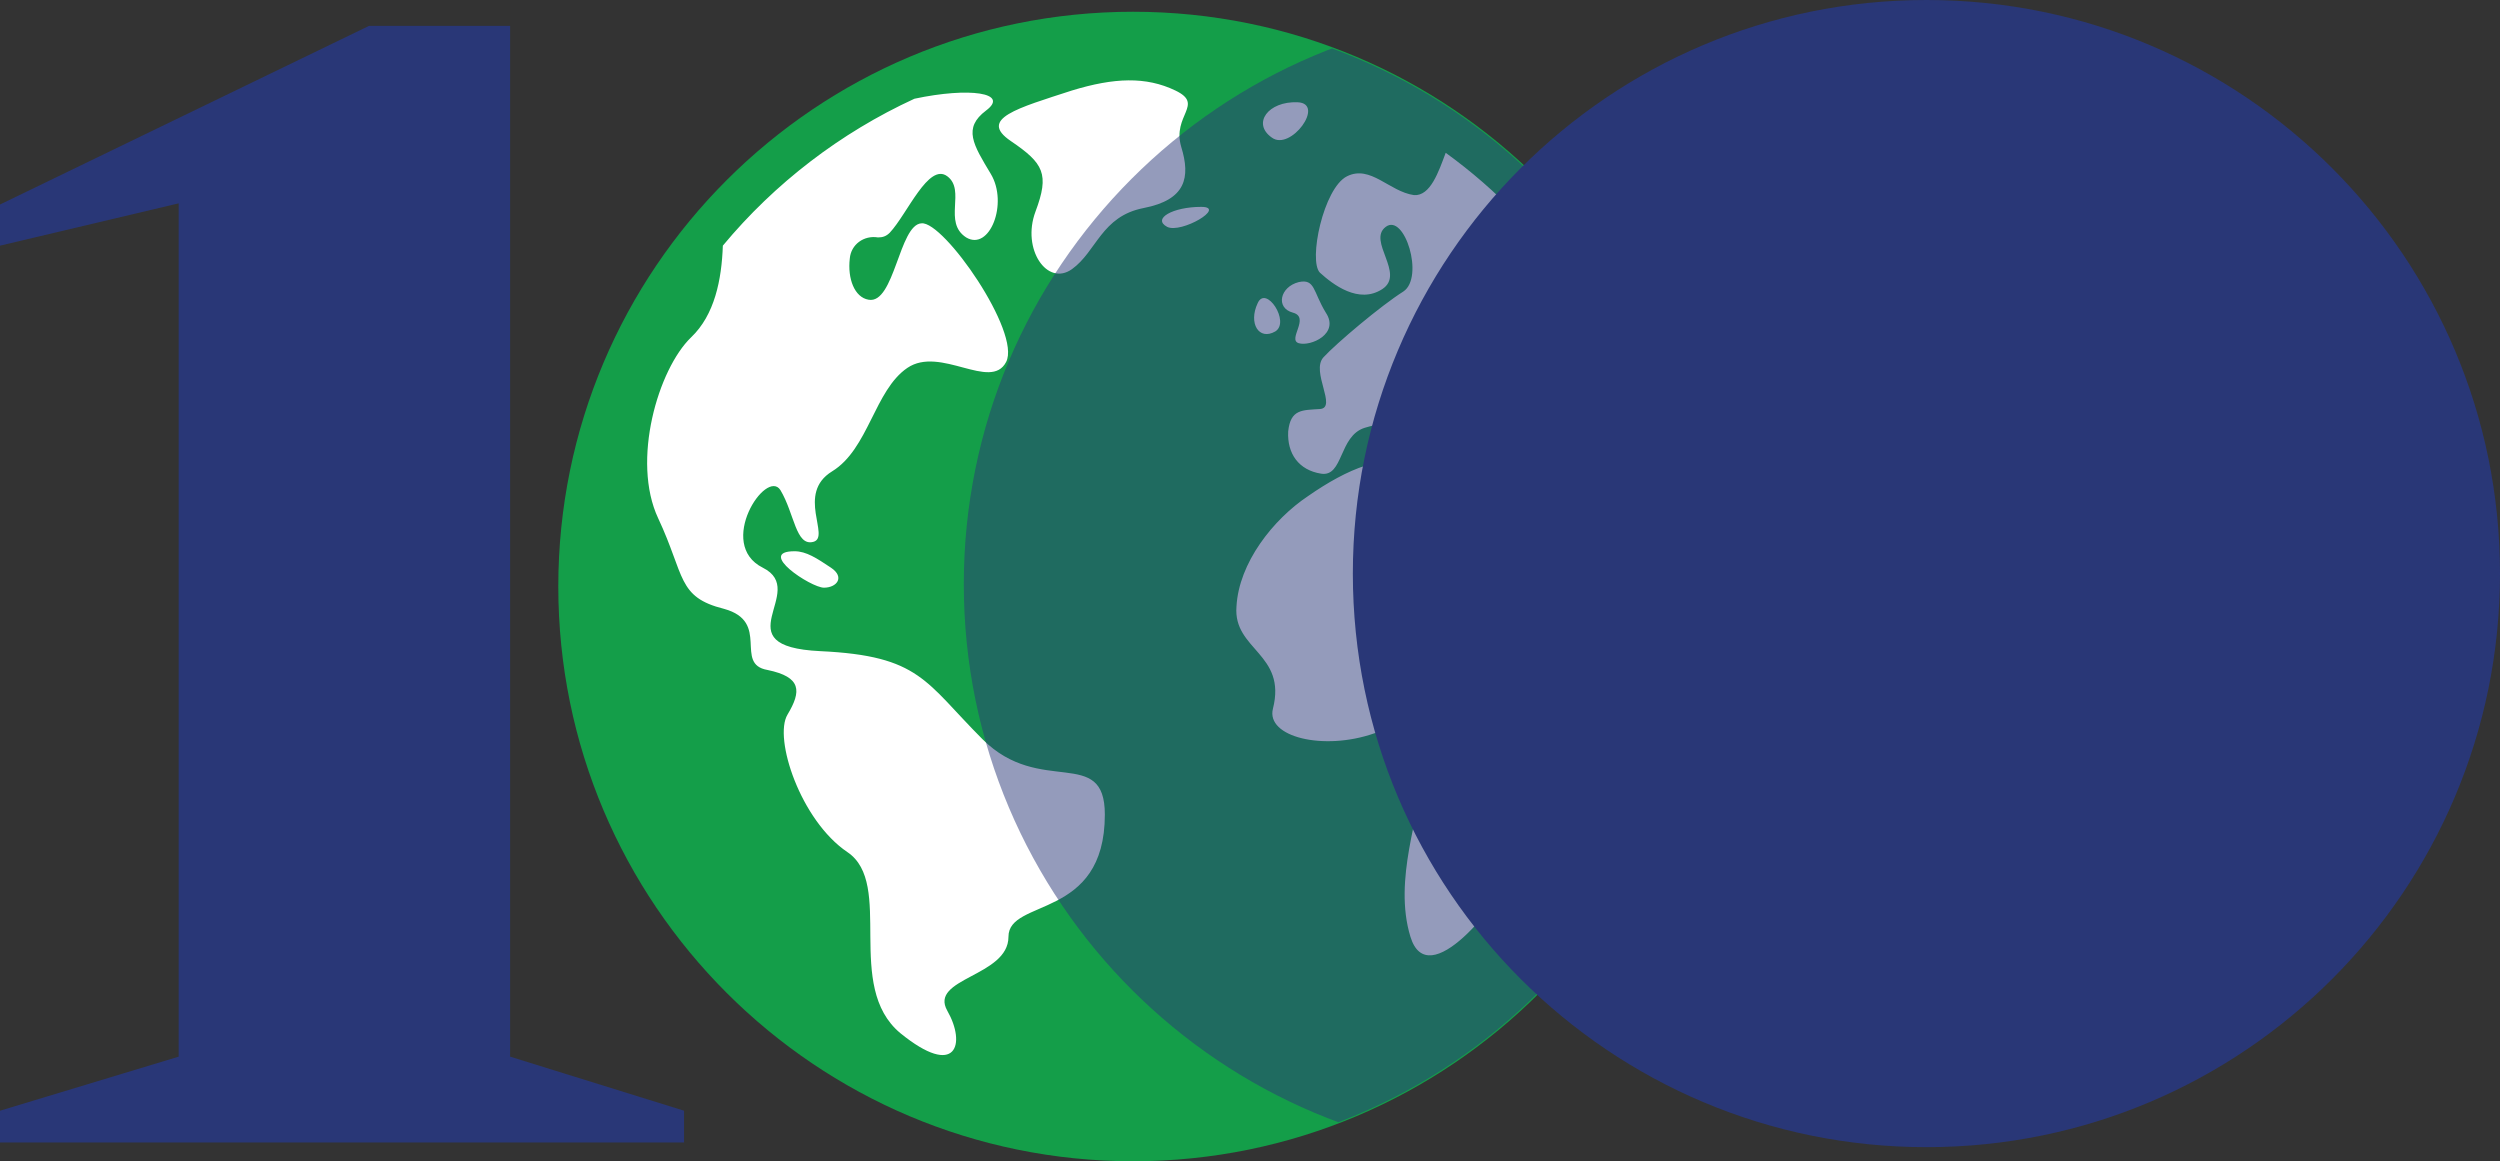 <svg version="1.1" id="Layer_1" xmlns="http://www.w3.org/2000/svg" xmlns:xlink="http://www.w3.org/1999/xlink" x="0" y="0" viewBox="0 0 212.7 98.8" xml:space="preserve"><rect x="0" y="0" width="212.7" height="98.8" fill="#333333" stroke="none"/><style>.st2{fill:#293777}</style><path d="M47.5 49.9C47.5 22.9 69.4 1 96.4 1s48.9 21.9 48.9 48.9-21.9 48.9-48.9 48.9-48.9-21.9-48.9-48.9" fill="#149e49"/><path d="M97.3 17.7c-3.6.7-4 3.7-6.1 5.2-2.1 1.5-4.3-1.7-3.1-4.9 1.2-3.2.7-4.1-2.1-6-2.8-1.9.6-2.8 5.2-4.3 3.6-1.1 6.3-1.2 8.8 0 2.5 1.2-.3 2.1.5 4.8.8 2.6.4 4.5-3.2 5.2m13.2 11.5c1 .3 3.5-.8 2.3-2.6-1.1-1.8-.9-2.9-2.3-2.6-1.6.4-2 2.2-.5 2.6 1.5.4-.5 2.3.5 2.6M67.6 46.9c-3.3 0 1.4 3.1 2.5 3.1s1.8-.9.6-1.7c-1.2-.8-2.1-1.4-3.1-1.4M67 60.8c-1.2 2 1.1 9 5.1 11.7 4 2.7-.3 11.4 4.5 15.4 4.8 3.9 5.6.9 4-1.9-1.6-2.8 5.2-2.9 5.2-6.3 0-3.3 8.2-1.4 8.2-10.4 0-5.9-5.5-1.5-10.4-6.4s-5.3-7.1-13.8-7.5c-8.5-.4-.9-5.1-4.9-7.1s.3-8.5 1.5-6.6c1.2 2 1.3 4.8 2.8 4.4 1.5-.4-1.5-4.1 1.6-6 3.1-1.9 3.6-6.9 6.4-8.8 2.8-1.9 7.1 2 8.4-.5 1.3-2.5-5.3-12-7.2-11.8-1.9.1-2.3 6.9-4.5 6.5-1.2-.2-1.8-1.8-1.6-3.5.1-1.2 1.2-2 2.4-1.8.4 0 .7-.1 1-.4 1.5-1.6 3.3-6 4.9-4.8 1.6 1.2-.4 3.9 1.6 5.2 2 1.2 3.6-2.9 2.1-5.4-1.5-2.5-2.4-3.9-.4-5.4 2-1.5-1.4-2-6.1-1-6.3 2.9-11.9 7.2-16.3 12.5-.1 2.9-.7 5.9-2.7 7.8-2.8 2.7-5.1 10.5-2.8 15.4s1.6 6.7 5.6 7.7c4 1.1.8 4.7 3.7 5.2 2.9.6 2.9 1.8 1.7 3.8m32.3-41.5c1.2.6 5.1-1.7 2.9-1.7-2.4 0-4.2 1-2.9 1.7m11.1-10.6c-2.5-.1-3.9 1.8-2.2 3 1.6 1.2 4.6-2.9 2.2-3m22.7 58.5c0-4 4-10 4.5-13.6.5-3.6-3.7-1.7-1.2-4.4s3.4-5.7 1.2-7.2-.7-2.3 1.2-.9c1.9 1.3.5 6.8 1.9 8.6.7.9.3-4.4-.2-10.3C138 28.6 131.7 19.3 123 13c-.6 1.6-1.3 3.7-2.7 3.6-2.1-.3-3.7-2.6-5.7-1.6s-3.3 7.2-2.3 8.2c1.1 1 3.3 2.7 5.3 1.4 2-1.3-1.3-4.1.3-5.3 1.6-1.2 3.3 4.3 1.5 5.5-1.9 1.2-5.7 4.4-6.8 5.6-1.1 1.2 1.2 4.3-.3 4.4-1.5.1-2.5 0-2.7 1.9-.1 1.9.9 3.3 2.8 3.6 1.9.3 1.5-3.2 3.7-3.9 2.3-.7 5.8-.9 7 .8 1.2 1.7 3.2.3 3.1-3.1-.1-3.3 5.3-1.2 4.4-.1-.9 1.1-3.1 1.5-2.8 3.2.3 1.7 2.3 4.1-1.2 4.4-3.5.3-5.1-.3-6.8-1.7-1.7-1.5-5.2 0-8.5 2.3-3 2-5.9 5.7-6.1 9.4-.3 3.7 4.3 4 3.1 8.7-.6 2.4 4.3 3.6 8.6 2.1 4.4-1.5 4 .9 4 3.9 0 2.9-2.4 8.5-.9 13.4s7.6-2.9 8.8-5.7c1.2-2.9 4.3-2.9 4.3-6.8m2-1.5c-.9 1.3-2.8 6.5-1.9 6.5.9 0 5.3-6.3 2.7-6.5h-.8zM107 25.8c-.8 1.7.1 3.2 1.5 2.4 1.3-.8-.8-4-1.5-2.4" fill="#fff"/><path class="st2" d="M0 94.5l15.2-4.6V17.3L0 20.9v-3.5L31.4 2.2h12v87.7l14.8 4.6v2.7H0z"/><defs><path id="SVGID_1_" d="M47.6 49.9c0 27 21.9 48.8 48.8 48.8 27 0 48.8-21.9 48.8-48.8 0-27-21.9-48.8-48.8-48.8-27-.1-48.8 21.8-48.8 48.8"/></defs><clipPath id="SVGID_2_"><use xlink:href="#SVGID_1_" overflow="visible"/></clipPath><g opacity=".5" clip-path="url(#SVGID_2_)"><defs><path id="SVGID_3_" d="M82 .9h97.6v97.6H82z"/></defs><clipPath id="SVGID_4_"><use xlink:href="#SVGID_3_" overflow="visible"/></clipPath><path d="M130.8.9C103.8.9 82 22.8 82 49.7c0 27 21.9 48.8 48.8 48.8s48.8-21.9 48.8-48.8c0-27-21.8-48.8-48.8-48.8" clip-path="url(#SVGID_4_)" fill="#293777"/></g><path class="st2" d="M163.9 0c-27 0-48.8 21.9-48.8 48.8 0 27 21.9 48.8 48.8 48.8 27 0 48.8-21.9 48.8-48.8S190.9 0 163.9 0"/></svg>